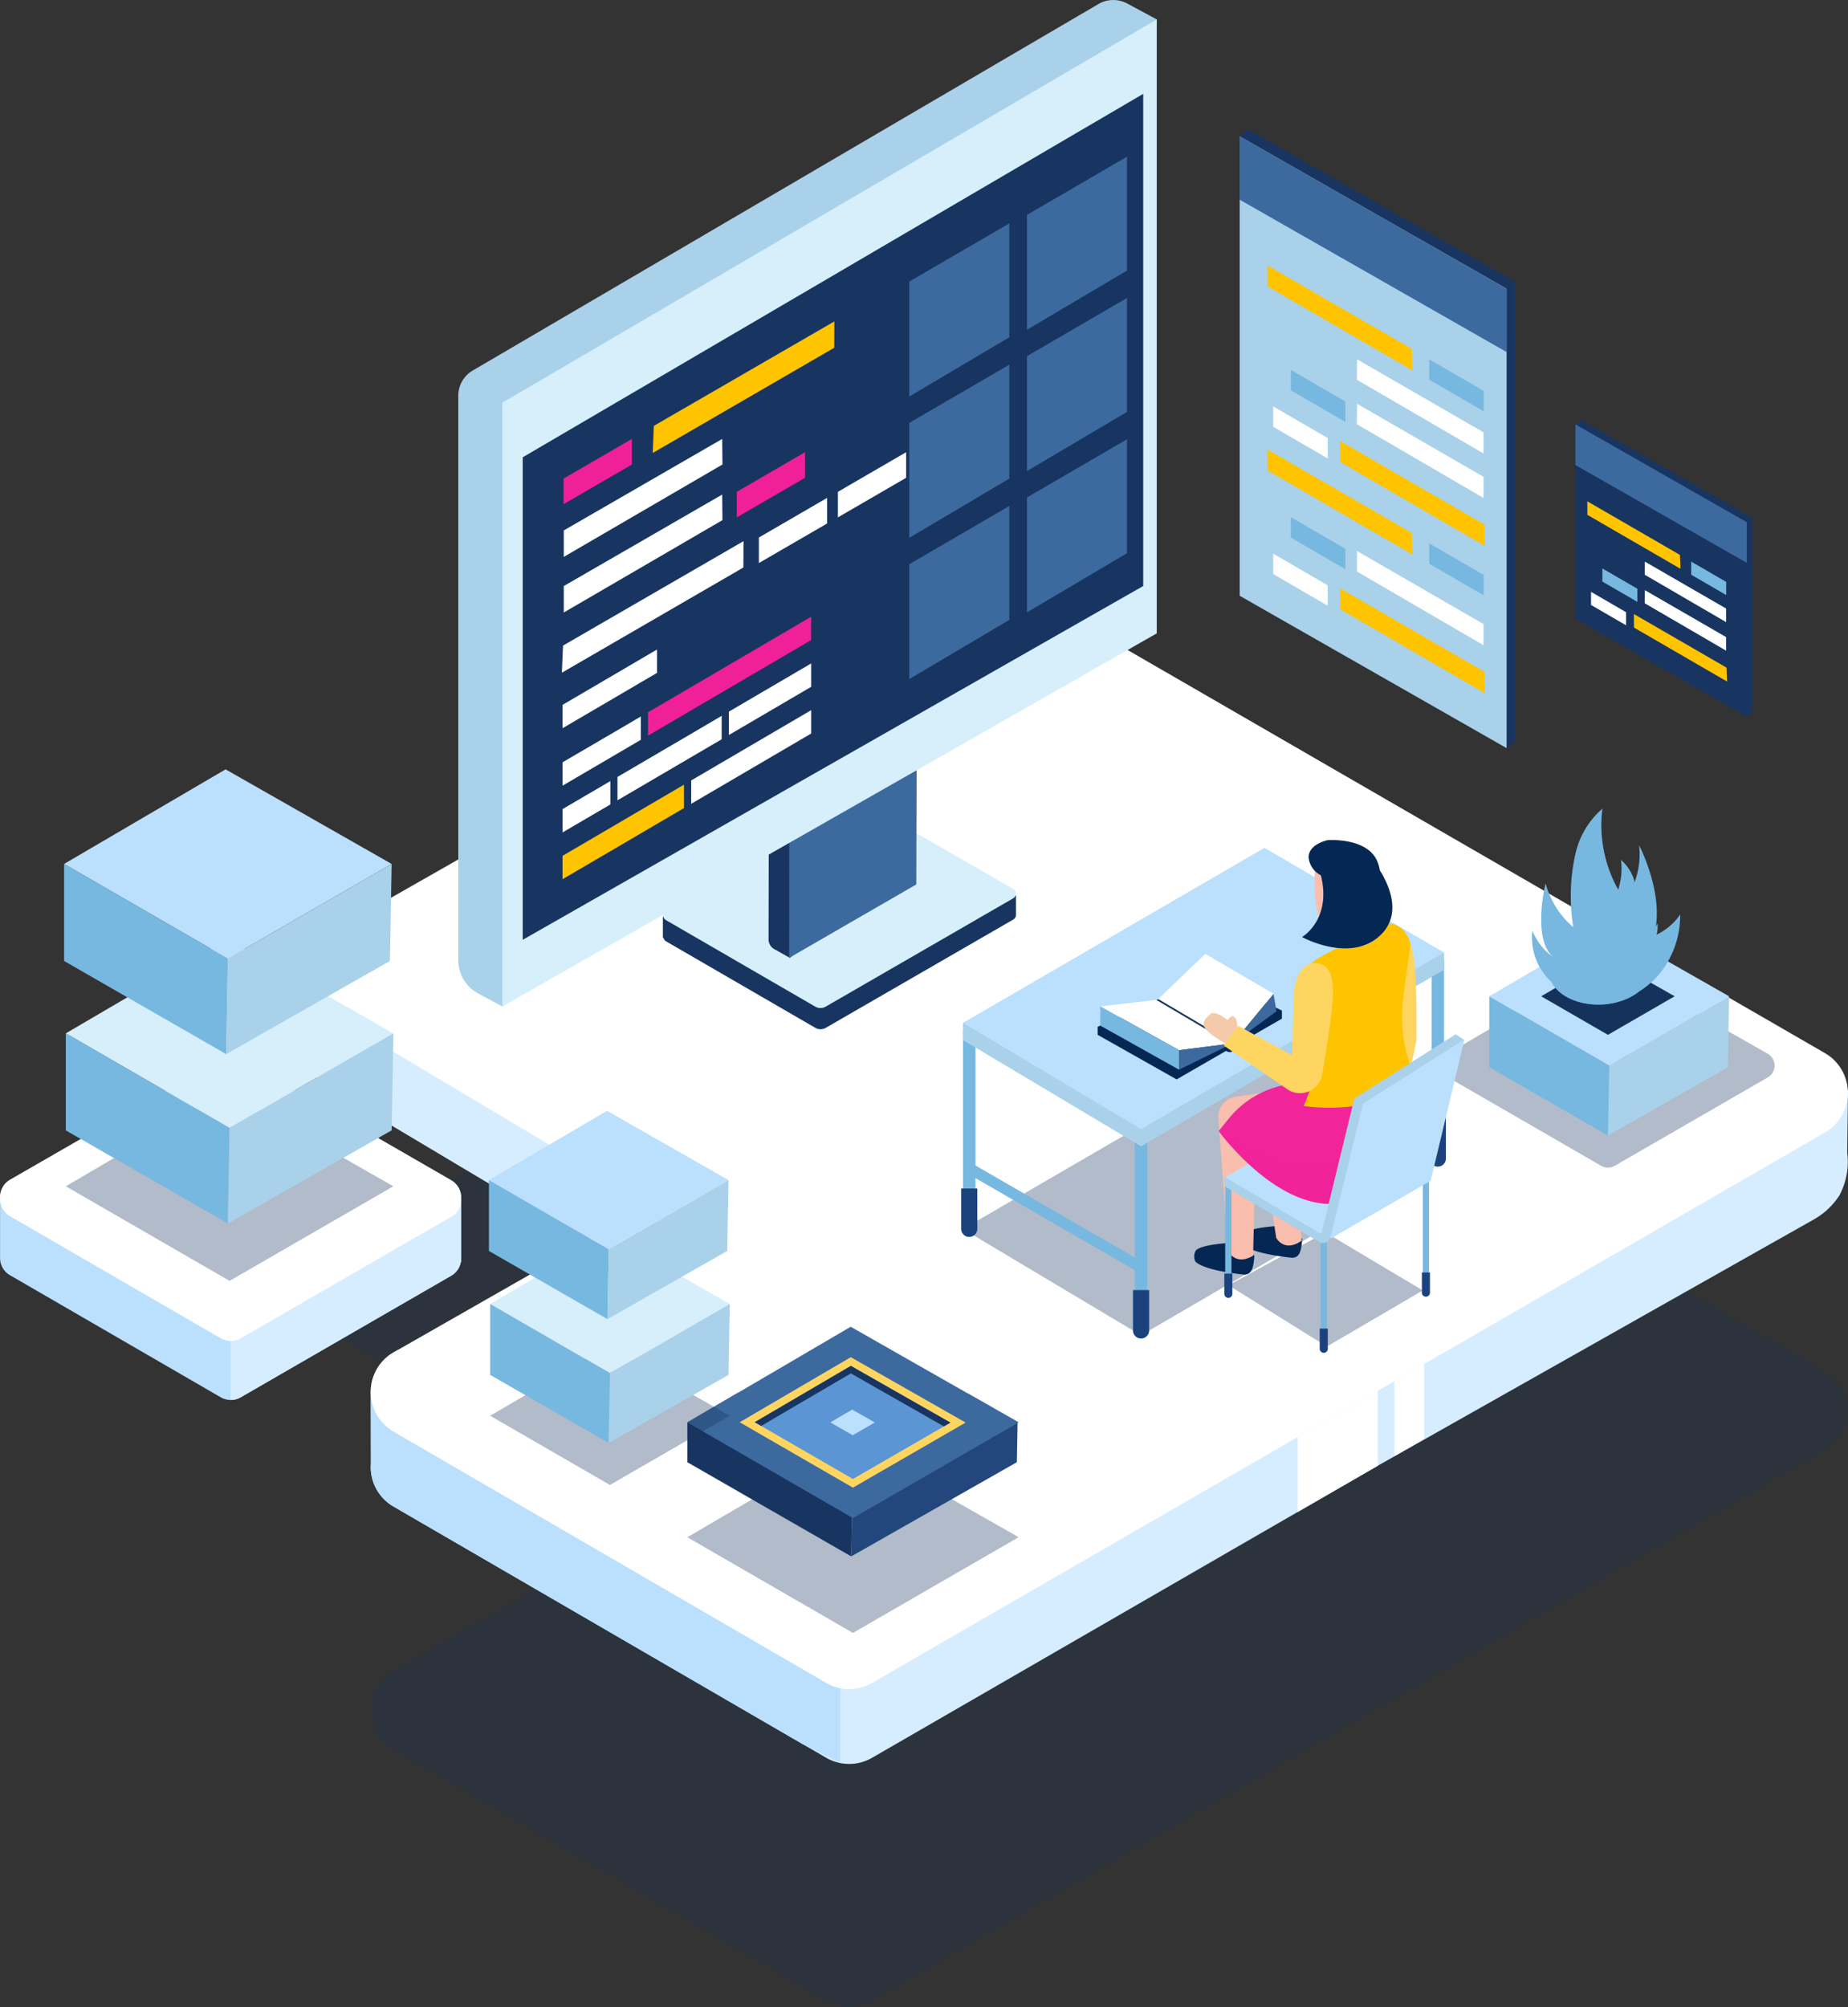 <svg xmlns="http://www.w3.org/2000/svg" width="187.788" height="203.864" viewBox="0 0 187.788 203.864">
  <rect x="0" y="0" width="187.788" height="203.864" fill="#333333" stroke="none"/>
  <g id="Grupo_20930" data-name="Grupo 20930" transform="translate(-1563.23 -262)">
    <g id="Grupo_20889" data-name="Grupo 20889" transform="translate(1594.265 319.946)">
      <path id="Trazado_2761" data-name="Trazado 2761" d="M1819.2,613.161c-.112.08-.228.152-.351.223l-45.437,26.235-8.146,4.7-43.252,24.971a4.641,4.641,0,0,1-3.357.506,4.559,4.559,0,0,1-1.3-.51l-43.54-25.274-.422-.247q-.174-.1-.335-.215a4.652,4.652,0,0,1,.367-7.851l.411-.235,18.8-10.73a3.69,3.69,0,0,0,.371-.239,4.648,4.648,0,0,0-.3-7.8l-25.043-14.928-.957-.57c-.1-.06-.2-.124-.291-.187a4.571,4.571,0,0,1-1.966-3.453,4.442,4.442,0,0,1,0-.73c0-.06.008-.12.016-.175a4.607,4.607,0,0,1,2.321-3.5l63.67-36.255a4.656,4.656,0,0,1,4.629.016l83.762,48.408A4.655,4.655,0,0,1,1819.2,613.161Z" transform="translate(-1664.44 -523.999)" fill="#15325c" opacity="0.22" style="mix-blend-mode: multiply;isolation: isolate"/>
      <path id="Trazado_2762" data-name="Trazado 2762" d="M1821.109,527.312l.084-6.278-86.1-44.607a4.646,4.646,0,0,0-4.629-.016l-62.813,35.768-3.195-3.651-.015,7.768.02-.016v0a4.623,4.623,0,0,0,2.253,4.426l26,15.494c.1.06.2.123.3.187a4.659,4.659,0,0,1-.371,7.855l-11.79,6.726-5.3,3.026.179-.2-4.649-2.161.012,7.269a4.624,4.624,0,0,0,2.3,4.366l41.554,24.118,2.408,1.4a4.648,4.648,0,0,0,4.661.008l43.252-24.972,8.146-4.7,44.331-25.027a7.453,7.453,0,0,0,2.566-2.42A7.236,7.236,0,0,0,1821.109,527.312Z" transform="translate(-1664.439 -468.189)" fill="#d6edff"/>
      <path id="Trazado_2763" data-name="Trazado 2763" d="M1993.251,727.409v7.614l8.146-4.7v-7.614Z" transform="translate(-1892.424 -639.382)" fill="#fff"/>
      <path id="Trazado_2764" data-name="Trazado 2764" d="M2025.3,715.589V723.2l3.028-1.748v-7.614Z" transform="translate(-1914.643 -633.235)" fill="#fff"/>
      <path id="Trazado_2765" data-name="Trazado 2765" d="M1733.787,743.614v7.524l-3.843-1.942-41.554-24.118a4.624,4.624,0,0,1-2.3-4.366l-.012-7.269a4.609,4.609,0,0,1,2.348-4.047l.411-.235c2.217,1.172,4.78,2.508,7.013,3.613a35.035,35.035,0,0,0,5.3,2.328c2.145.383,30.346,26.4,32.511,28.393Z" transform="translate(-1679.439 -629.99)" fill="#bbe0fd"/>
      <path id="Trazado_2766" data-name="Trazado 2766" d="M1819.2,507.839c-.112.08-.228.151-.351.223L1773.412,534.3l-8.146,4.7-43.252,24.971a4.642,4.642,0,0,1-3.357.507,4.559,4.559,0,0,1-1.3-.51l-43.54-25.275-.422-.247q-.174-.1-.335-.215a4.652,4.652,0,0,1,.367-7.851l.411-.235,18.8-10.729a3.7,3.7,0,0,0,.371-.239,4.648,4.648,0,0,0-.3-7.8l-25.043-14.928-.957-.57c-.1-.06-.2-.124-.291-.187a4.571,4.571,0,0,1-1.966-3.453,4.439,4.439,0,0,1,0-.73c0-.06.008-.12.016-.175a4.607,4.607,0,0,1,2.321-3.5l63.67-36.255a4.657,4.657,0,0,1,4.629.016L1818.854,500A4.654,4.654,0,0,1,1819.2,507.839Z" transform="translate(-1664.44 -450.972)" fill="#fff"/>
    </g>
    <g id="Grupo_20890" data-name="Grupo 20890" transform="translate(1563.23 369.254)">
      <path id="Trazado_2767" data-name="Trazado 2767" d="M1610.1,640.326v6.365l-.033-.025a2,2,0,0,1-.983,1.414L1587.7,660.428a2.018,2.018,0,0,1-1.026.272,2.047,2.047,0,0,1-1.008-.272l-21.412-12.4a2.01,2.01,0,0,1-1.011-1.762v-5.943l4.49,2.184,17.9-10.307a2.034,2.034,0,0,1,2.031,0l13.829,7.974,3.589,2.068Z" transform="translate(-1563.237 -625.751)" fill="#bbe0fd"/>
      <path id="Trazado_2768" data-name="Trazado 2768" d="M1663.081,658.974v6.365l-.033-.024a2,2,0,0,1-.983,1.414l-21.387,12.347a2.019,2.019,0,0,1-1.026.272v-7.663l14.818-12.857,3.589,2.068Z" transform="translate(-1616.218 -644.399)" fill="#d6edff"/>
      <path id="Trazado_2769" data-name="Trazado 2769" d="M1585.621,612.669l-21.372,12.3a2.034,2.034,0,0,0,0,3.523l21.41,12.4a2.035,2.035,0,0,0,2.036,0l21.387-12.348a2.034,2.034,0,0,0,0-3.524l-21.425-12.352A2.033,2.033,0,0,0,1585.621,612.669Z" transform="translate(-1563.23 -612.207)" fill="#fff"/>
      <path id="Trazado_2770" data-name="Trazado 2770" d="M1585.621,612.045l-21.372,12.3a2.034,2.034,0,0,0,0,3.523l21.41,12.4a2.035,2.035,0,0,0,2.036,0l21.387-12.348a2.034,2.034,0,0,0,0-3.524l-21.425-12.352A2.035,2.035,0,0,0,1585.621,612.045Z" transform="translate(-1563.23 -611.774)" fill="#fff"/>
    </g>
    <g id="Grupo_20893" data-name="Grupo 20893" transform="translate(1569.744 340.148)">
      <g id="Grupo_20891" data-name="Grupo 20891" transform="translate(0.174 17.208)">
        <path id="Trazado_2771" data-name="Trazado 2771" d="M1585.042,633.237l16.409-9.608,16.874,9.608-16.641,9.608Z" transform="translate(-1585.042 -608.095)" fill="#15325c" opacity="0.33" style="mix-blend-mode: multiply;isolation: isolate"/>
        <path id="Trazado_2772" data-name="Trazado 2772" d="M1585.042,582.58l16.409-9.608,16.874,9.608-16.641,9.608Z" transform="translate(-1585.042 -572.972)" fill="#d6effb"/>
        <path id="Trazado_2773" data-name="Trazado 2773" d="M1585.042,614.161V604.3l16.642,9.608-.175,9.709Z" transform="translate(-1585.042 -594.697)" fill="#77b8e0"/>
        <path id="Trazado_2774" data-name="Trazado 2774" d="M1655.56,604.3l-16.641,9.608-.174,9.709,16.641-9.46Z" transform="translate(-1622.276 -594.697)" fill="#a9d1ea"/>
      </g>
      <g id="Grupo_20892" data-name="Grupo 20892" transform="translate(0 0)">
        <path id="Trazado_2775" data-name="Trazado 2775" d="M1584.473,526.462l16.409-9.608,16.874,9.608-16.641,9.608Z" transform="translate(-1584.473 -516.854)" fill="#bbe0fd"/>
        <path id="Trazado_2776" data-name="Trazado 2776" d="M1584.473,558.043v-9.856l16.642,9.608-.175,9.709Z" transform="translate(-1584.473 -538.579)" fill="#77b8e0"/>
        <path id="Trazado_2777" data-name="Trazado 2777" d="M1654.991,548.187l-16.641,9.608-.175,9.709,16.642-9.46Z" transform="translate(-1621.707 -538.579)" fill="#a9d1ea"/>
      </g>
    </g>
    <g id="Grupo_20894" data-name="Grupo 20894" transform="translate(1609.798 262)">
      <path id="Trazado_2778" data-name="Trazado 2778" d="M1818.775,543.778V541.8l-1.4.874-14.086-8.12a1.063,1.063,0,0,0-1.058,0l-17.94,10.227-1.4-.826v2.188l.046-.034a.637.637,0,0,0,.3.4l15.146,8.772a1.063,1.063,0,0,0,1.065,0l19.054-11A.543.543,0,0,0,1818.775,543.778Z" transform="translate(-1762.101 -450.879)" fill="#183561"/>
      <path id="Trazado_2779" data-name="Trazado 2779" d="M1802.246,527.557l-18.991,10.826a.648.648,0,0,0,0,1.123l15.146,8.772a1.064,1.064,0,0,0,1.065,0l19.054-11a.548.548,0,0,0,0-.95L1803.3,527.56A1.063,1.063,0,0,0,1802.246,527.557Z" transform="translate(-1762.127 -446.03)" fill="#d6effb"/>
      <path id="Trazado_2780" data-name="Trazado 2780" d="M1831.719,514.7l-1.492,11.176-10.143,8.269-1.516-.854a1.132,1.132,0,0,1-.647-1.024l.021-10.293a1.368,1.368,0,0,1,.187-.692,1.386,1.386,0,0,1,.5-.5l11.065-6.438a1.27,1.27,0,0,1,1.178-.053Z" transform="translate(-1786.39 -436.847)" fill="#183561"/>
      <path id="Trazado_2781" data-name="Trazado 2781" d="M1837.707,514.357l-.035,12.454-12.917,7.46.012-12.385Z" transform="translate(-1791.129 -436.974)" fill="#3c6a9e"/>
      <path id="Trazado_2782" data-name="Trazado 2782" d="M1783.076,262.359l2.995,1.613-4.479,59.951-62.018,40.312-2.46-1.325a3.84,3.84,0,0,1-2.019-3.38V302.2a2.972,2.972,0,0,1,1.47-2.565l63.573-37.221a3,3,0,0,1,2.939-.052Z" transform="translate(-1715.094 -262)" fill="#a9d1ea"/>
      <path id="Trazado_2783" data-name="Trazado 2783" d="M1796.2,268.429v62.363l-66.5,37.9v-61.33Z" transform="translate(-1725.223 -266.457)" fill="#d6effb"/>
      <path id="Trazado_2784" data-name="Trazado 2784" d="M1799.5,293.081v49.994l-7.871,4.485-2.364,1.349-16.16,9.21-8.951,5.1-14.055,8.012-13.653,7.781V330l13.364-7.824,7.234-4.236,11.414-6.682,13.733-8.042,8.552-5.007,6.243-3.653Z" transform="translate(-1729.897 -283.55)" fill="#183561"/>
    </g>
    <g id="Grupo_20899" data-name="Grupo 20899" transform="translate(1709.655 344.135)">
      <g id="Grupo_20897" data-name="Grupo 20897" transform="translate(0)">
        <g id="Grupo_20895" data-name="Grupo 20895" transform="translate(0 12.03)">
          <path id="Trazado_2785" data-name="Trazado 2785" d="M2041.43,590.3l15.335-8.98a1.386,1.386,0,0,1,1.386-.008l15.8,9a1.385,1.385,0,0,1,.007,2.4l-15.553,8.979a1.385,1.385,0,0,1-1.386,0l-15.582-9A1.385,1.385,0,0,1,2041.43,590.3Z" transform="translate(-2040.744 -577.44)" fill="#15325c" opacity="0.33" style="mix-blend-mode: multiply;isolation: isolate"/>
          <path id="Trazado_2786" data-name="Trazado 2786" d="M2108.388,592.025l-12.183,7.034-.128,7.107,12.183-6.925Z" transform="translate(-2079.11 -584.991)" fill="#a9d1ea"/>
          <path id="Trazado_2787" data-name="Trazado 2787" d="M2056.764,576.12l12.013-7.034,12.354,7.034-12.183,7.034Z" transform="translate(-2051.852 -569.086)" fill="#bbe0fd"/>
          <path id="Trazado_2788" data-name="Trazado 2788" d="M2073.963,583.172l6.686-3.915,6.876,3.915-6.781,3.915Z" transform="translate(-2063.777 -576.138)" fill="#15325c"/>
          <path id="Trazado_2789" data-name="Trazado 2789" d="M2056.764,599.24v-7.216l12.183,7.034-.128,7.107Z" transform="translate(-2051.852 -584.991)" fill="#77b8e0"/>
        </g>
        <g id="Grupo_20896" data-name="Grupo 20896" transform="translate(9.254)">
          <path id="Trazado_2790" data-name="Trazado 2790" d="M2084.449,545.85a8.535,8.535,0,0,1-2.607,2.558c-2.713,2.181-7.6,1.648-8.968-.975a6.127,6.127,0,0,1-1.91-5.156,6.064,6.064,0,0,0,2.156,2.705c-2.238-1.91-.812-7.5-.812-7.5a8.823,8.823,0,0,0,2.812,4.427,19.687,19.687,0,0,1,.188-7.321,8.507,8.507,0,0,1,2.771-4.73,13.372,13.372,0,0,0,2.287,9.321,8.05,8.05,0,0,0,1.435-5.615s2.73,5.239,1.476,9.231a6.134,6.134,0,0,0,2.705-2.181A9.428,9.428,0,0,1,2084.449,545.85Z" transform="translate(-2070.924 -529.856)" fill="#77b8e0"/>
          <path id="Trazado_2791" data-name="Trazado 2791" d="M2084.449,556.546a8.536,8.536,0,0,1-2.607,2.558,6.157,6.157,0,0,1-2.279,1.115c-2.6.689-5.648-.106-6.689-2.09a6.127,6.127,0,0,1-1.91-5.156,6.063,6.063,0,0,0,2.156,2.705c-2.238-1.91-.812-7.5-.812-7.5a8.905,8.905,0,0,0,2.812,4.427,19.687,19.687,0,0,1,.188-7.321C2075.3,553.3,2079.415,556.661,2084.449,556.546Z" transform="translate(-2070.924 -540.552)" fill="#77b8e0" opacity="0.33" style="mix-blend-mode: multiply;isolation: isolate"/>
          <path id="Trazado_2792" data-name="Trazado 2792" d="M2079.563,566.762c-2.6.689-5.648-.106-6.689-2.09a6.127,6.127,0,0,1-1.91-5.156,6.064,6.064,0,0,0,2.156,2.705c-2.238-1.91-.812-7.5-.812-7.5a8.307,8.307,0,0,0,.992,2.3C2074.062,562.753,2077.284,565.507,2079.563,566.762Z" transform="translate(-2070.924 -547.095)" fill="#77b8e0" opacity="0.33" style="mix-blend-mode: multiply;isolation: isolate"/>
        </g>
      </g>
      <g id="Grupo_20898" data-name="Grupo 20898" transform="translate(14.195 5.217)">
        <path id="Trazado_2793" data-name="Trazado 2793" d="M2087.833,555.17a4.431,4.431,0,0,0,1.353,1.327c1.408,1.131,3.943.855,4.654-.506a3.18,3.18,0,0,0,.991-2.676,3.148,3.148,0,0,1-1.119,1.4c1.161-.991.421-3.892.421-3.892a4.577,4.577,0,0,1-1.459,2.3,10.212,10.212,0,0,0-.1-3.8,4.415,4.415,0,0,0-1.438-2.454,6.937,6.937,0,0,1-1.187,4.836,4.178,4.178,0,0,1-.744-2.914s-1.417,2.718-.766,4.789a3.187,3.187,0,0,1-1.4-1.131A4.891,4.891,0,0,0,2087.833,555.17Z" transform="translate(-2087.036 -546.871)" fill="#77b8e0"/>
        <path id="Trazado_2794" data-name="Trazado 2794" d="M2089.636,560.719a4.432,4.432,0,0,0,1.353,1.327,3.2,3.2,0,0,0,1.183.579c1.348.357,2.93-.056,3.471-1.085a3.18,3.18,0,0,0,.991-2.676,3.15,3.15,0,0,1-1.119,1.4c1.161-.991.421-3.892.421-3.892a4.624,4.624,0,0,1-1.459,2.3,10.212,10.212,0,0,0-.1-3.8C2094.383,559.035,2092.248,560.779,2089.636,560.719Z" transform="translate(-2088.839 -552.421)" fill="#77b8e0" opacity="0.33" style="mix-blend-mode: multiply;isolation: isolate"/>
        <path id="Trazado_2795" data-name="Trazado 2795" d="M2097.9,566.02c1.348.357,2.931-.055,3.471-1.085a3.181,3.181,0,0,0,.991-2.676,3.144,3.144,0,0,1-1.119,1.4c1.161-.991.421-3.892.421-3.892a4.306,4.306,0,0,1-.515,1.191A6.432,6.432,0,0,1,2097.9,566.02Z" transform="translate(-2094.572 -555.815)" fill="#77b8e0" opacity="0.33" style="mix-blend-mode: multiply;isolation: isolate"/>
      </g>
    </g>
    <g id="Grupo_20909" data-name="Grupo 20909" transform="translate(1689.205 275.157)">
      <g id="Grupo_20903" data-name="Grupo 20903" transform="translate(34.116 29.505)">
        <path id="Trazado_2796" data-name="Trazado 2796" d="M2103.282,411.064v19.758l-.558.446-16.855-10.381-.558-19.311.558-.447Z" transform="translate(-2085.311 -401.129)" fill="#183561"/>
        <path id="Trazado_2797" data-name="Trazado 2797" d="M2085.311,402.585v19.758l17.414,9.935V412.52Z" transform="translate(-2085.311 -402.139)" fill="#183561"/>
        <path id="Trazado_2798" data-name="Trazado 2798" d="M2085.311,402.585v4.13l17.414,9.935v-4.13Z" transform="translate(-2085.311 -402.139)" fill="#3c6a9e"/>
        <g id="Grupo_20902" data-name="Grupo 20902" transform="translate(1.207 8.26)">
          <path id="Trazado_2799" data-name="Trazado 2799" d="M2089.249,428.067l.008,1.374,9.461,5.481-.058-1.412Z" transform="translate(-2089.249 -428.067)" fill="#fec400"/>
          <path id="Trazado_2800" data-name="Trazado 2800" d="M2104.69,465.411l.008,1.374,9.461,5.482-.058-1.412Z" transform="translate(-2099.955 -453.96)" fill="#fec400"/>
          <g id="Grupo_20900" data-name="Grupo 20900" transform="translate(10.557 6.124)">
            <path id="Trazado_2801" data-name="Trazado 2801" d="M2123.677,448.038v1.332l3.556,2.062V450.1Z" transform="translate(-2123.677 -448.038)" fill="#77b8e0"/>
          </g>
          <g id="Grupo_20901" data-name="Grupo 20901" transform="translate(1.53 6.816)">
            <path id="Trazado_2802" data-name="Trazado 2802" d="M2094.237,450.3v1.332l3.556,2.062V452.36Z" transform="translate(-2094.237 -450.297)" fill="#77b8e0"/>
          </g>
          <path id="Trazado_2803" data-name="Trazado 2803" d="M2090.482,458.06v1.332l3.556,2.062v-1.331Z" transform="translate(-2090.104 -448.863)" fill="#fff"/>
          <path id="Trazado_2804" data-name="Trazado 2804" d="M2108.282,448.038l8.258,4.768v1.379l-8.273-4.815Z" transform="translate(-2102.435 -441.914)" fill="#fff"/>
          <path id="Trazado_2805" data-name="Trazado 2805" d="M2108.282,457.494l8.258,4.768v1.379l-8.273-4.815Z" transform="translate(-2102.435 -448.471)" fill="#fff"/>
        </g>
      </g>
      <g id="Grupo_20908" data-name="Grupo 20908" transform="translate(0 0)">
        <path id="Trazado_2806" data-name="Trazado 2806" d="M2002.045,320.382v46.665l-.869.7-26.252-16.168-.869-45.97.869-.7Z" transform="translate(-1974.054 -304.909)" fill="#183561"/>
        <path id="Trazado_2807" data-name="Trazado 2807" d="M1974.054,307.177v46.665l27.121,15.473V322.65Z" transform="translate(-1974.054 -306.482)" fill="#a9d1ea"/>
        <path id="Trazado_2808" data-name="Trazado 2808" d="M1974.054,307.177v6.433l27.121,15.473V322.65Z" transform="translate(-1974.054 -306.482)" fill="#3c6a9e"/>
        <g id="Grupo_20907" data-name="Grupo 20907" transform="translate(2.815 13.8)">
          <g id="Grupo_20906" data-name="Grupo 20906">
            <path id="Trazado_2809" data-name="Trazado 2809" d="M1983.236,349.913l.013,2.14,14.736,8.537-.09-2.2Z" transform="translate(-1983.236 -349.913)" fill="#fec400"/>
            <path id="Trazado_2810" data-name="Trazado 2810" d="M2007.285,408.075l.013,2.14,14.736,8.537-.09-2.2Z" transform="translate(-1999.911 -390.24)" fill="#fec400"/>
            <g id="Grupo_20904" data-name="Grupo 20904" transform="translate(16.442 9.538)">
              <path id="Trazado_2811" data-name="Trazado 2811" d="M2036.857,381.016v2.074l5.539,3.212v-2.073Z" transform="translate(-2036.857 -381.016)" fill="#77b8e0"/>
            </g>
            <g id="Grupo_20905" data-name="Grupo 20905" transform="translate(2.382 10.617)">
              <path id="Trazado_2812" data-name="Trazado 2812" d="M1991.005,384.535v2.074l5.539,3.212v-2.073Z" transform="translate(-1991.005 -384.535)" fill="#77b8e0"/>
            </g>
            <path id="Trazado_2813" data-name="Trazado 2813" d="M1985.158,396.626V398.7l5.539,3.212v-2.073Z" transform="translate(-1984.569 -382.302)" fill="#fff"/>
            <path id="Trazado_2814" data-name="Trazado 2814" d="M2012.881,381.016l12.862,7.426v2.147l-12.886-7.5Z" transform="translate(-2003.774 -371.479)" fill="#fff"/>
            <path id="Trazado_2815" data-name="Trazado 2815" d="M2012.881,395.745l12.862,7.426v2.147l-12.886-7.5Z" transform="translate(-2003.774 -381.691)" fill="#fff"/>
          </g>
          <path id="Trazado_2816" data-name="Trazado 2816" d="M1983.236,410.889l.013,2.14,14.736,8.537-.09-2.2Z" transform="translate(-1983.236 -392.191)" fill="#fec400"/>
          <path id="Trazado_2817" data-name="Trazado 2817" d="M2007.285,456.856l.013,2.14,14.736,8.537-.09-2.2Z" transform="translate(-1999.911 -424.063)" fill="#fec400"/>
          <path id="Trazado_2818" data-name="Trazado 2818" d="M2036.857,441.992v2.074l5.539,3.212V445.2Z" transform="translate(-2020.415 -413.757)" fill="#77b8e0"/>
          <path id="Trazado_2819" data-name="Trazado 2819" d="M1991.005,433.316v2.074l5.539,3.212v-2.073Z" transform="translate(-1988.623 -407.741)" fill="#77b8e0"/>
          <path id="Trazado_2820" data-name="Trazado 2820" d="M1985.158,445.406v2.074l5.539,3.212v-2.073Z" transform="translate(-1984.569 -416.124)" fill="#fff"/>
          <path id="Trazado_2821" data-name="Trazado 2821" d="M2012.881,444.526l12.862,7.426V454.1l-12.886-7.5Z" transform="translate(-2003.774 -415.514)" fill="#fff"/>
        </g>
      </g>
    </g>
    <g id="Grupo_20913" data-name="Grupo 20913" transform="translate(1620.328 294.648)">
      <path id="Trazado_2822" data-name="Trazado 2822" d="M1759.243,477.159l-1.348.789-2.9,1.7-5.355,3.135v2.373l5.355-3.135,2.9-1.7,1.348-.789Z" transform="translate(-1749.578 -443.831)" fill="#fff"/>
      <g id="Grupo_20910" data-name="Grupo 20910" transform="translate(0.064 29.996)">
        <path id="Trazado_2823" data-name="Trazado 2823" d="M1793.549,466.885l-2.5,1.464-3.427,2.006-5.5,3.223L1777.979,476v2.373l4.139-2.423,5.5-3.223,3.427-2.006,2.5-1.464,1.008-.59V466.3Z" transform="translate(-1769.289 -466.295)" fill="#f02098"/>
        <path id="Trazado_2824" data-name="Trazado 2824" d="M1757.6,499.344l-2.6,1.525L1749.641,504v2.373l5.355-3.135,2.6-1.525Z" transform="translate(-1749.641 -489.21)" fill="#fff"/>
      </g>
      <g id="Grupo_20911" data-name="Grupo 20911" transform="translate(0.064 39.488)">
        <path id="Trazado_2825" data-name="Trazado 2825" d="M1761.981,521.934l-4.085,2.392-2.9,1.7-5.355,3.135v2.373L1755,528.4l2.9-1.7,4.085-2.392Z" transform="translate(-1749.641 -514.364)" fill="#fec400"/>
        <path id="Trazado_2826" data-name="Trazado 2826" d="M1803.455,497.839l-2.5,1.464-3.427,2.006-5.261,3.081v2.373l5.261-3.081,3.427-2.006,2.5-1.464,1.008-.59v-2.373Z" transform="translate(-1779.195 -497.249)" fill="#fff"/>
      </g>
      <g id="Grupo_20912" data-name="Grupo 20912" transform="translate(0.064 34.742)">
        <path id="Trazado_2827" data-name="Trazado 2827" d="M1778.446,499.137,1775.1,501.1l-4.574,2.678-2.668,1.562v2.373l2.668-1.562,4.574-2.678,3.345-1.959Z" transform="translate(-1762.273 -493.812)" fill="#fff"/>
        <path id="Trazado_2828" data-name="Trazado 2828" d="M1754.5,520.746l-4.856,2.843v2.373l4.856-2.843Z" transform="translate(-1749.641 -508.795)" fill="#fff"/>
        <path id="Trazado_2829" data-name="Trazado 2829" d="M1812.122,482.362l-2.5,1.464-3.427,2.006-1.428.836v2.373l1.428-.836,3.427-2.006,2.5-1.464,1.008-.59v-2.373Z" transform="translate(-1787.862 -481.772)" fill="#fff"/>
      </g>
      <path id="Trazado_2830" data-name="Trazado 2830" d="M1797.989,368.472l-.016,2.678-18.442,10.685.113-2.753Z" transform="translate(-1770.302 -368.472)" fill="#fec400"/>
      <path id="Trazado_2831" data-name="Trazado 2831" d="M1767.892,441.261l-.016,2.678-18.442,10.684.113-2.752Z" transform="translate(-1749.434 -418.941)" fill="#fff"/>
      <path id="Trazado_2832" data-name="Trazado 2832" d="M1756.945,407.4v2.6l-6.932,4.019v-2.595Z" transform="translate(-1749.835 -395.461)" fill="#f02098"/>
      <path id="Trazado_2833" data-name="Trazado 2833" d="M1814.329,411.8v2.6l-6.932,4.019v-2.595Z" transform="translate(-1789.623 -398.515)" fill="#f02098"/>
      <path id="Trazado_2834" data-name="Trazado 2834" d="M1821.646,426.932v2.6l-6.932,4.019v-2.595Z" transform="translate(-1794.697 -409.006)" fill="#fff"/>
      <path id="Trazado_2835" data-name="Trazado 2835" d="M1847.835,411.8v2.6l-6.932,4.019v-2.595Z" transform="translate(-1812.855 -398.515)" fill="#fff"/>
      <path id="Trazado_2836" data-name="Trazado 2836" d="M1766.162,407.4l-16.1,9.293v2.687l16.126-9.385Z" transform="translate(-1749.872 -395.461)" fill="#fff"/>
      <path id="Trazado_2837" data-name="Trazado 2837" d="M1766.162,425.83l-16.1,9.293v2.687l16.126-9.384Z" transform="translate(-1749.872 -408.242)" fill="#fff"/>
    </g>
    <path id="Trazado_2838" data-name="Trazado 2838" d="M1874.709,394.378V382.81l-10.166,5.913v11.672Z" transform="translate(-208.918 -83.765)" fill="#3c6a9e"/>
    <path id="Trazado_2839" data-name="Trazado 2839" d="M1913.717,372.274V360.706l-10.166,5.913V378.29Z" transform="translate(-235.965 -68.439)" fill="#3c6a9e"/>
    <path id="Trazado_2840" data-name="Trazado 2840" d="M1874.709,441.188V429.62l-10.166,5.913V447.2Z" transform="translate(-208.918 -116.221)" fill="#3c6a9e"/>
    <path id="Trazado_2841" data-name="Trazado 2841" d="M1913.717,419.083V407.515l-10.166,5.913V425.1Z" transform="translate(-235.965 -100.895)" fill="#3c6a9e"/>
    <g id="Grupo_20914" data-name="Grupo 20914" transform="translate(1633.072 396.766)">
      <path id="Trazado_2842" data-name="Trazado 2842" d="M1824.658,749.247l-.105.061-16.727,9.658-.105-.061L1791,749.247l5.1-2.985,11.5-6.732,11.9,6.774,5.065,2.883Z" transform="translate(-1790.996 -727.866)" fill="#15325c" opacity="0.33" style="mix-blend-mode: multiply;isolation: isolate"/>
      <path id="Trazado_2843" data-name="Trazado 2843" d="M1807.826,730.224l-.105,5.866-.071,3.952L1791,730.475v-4.042l5.1-2.985Z" transform="translate(-1790.996 -716.716)" fill="#183561"/>
      <path id="Trazado_2844" data-name="Trazado 2844" d="M1862.212,726.469l0,.12-.071,3.981-16.832,9.568.071-3.952.1-5.866,11.664-6.734Z" transform="translate(-1828.653 -716.811)" fill="#23477c"/>
      <path id="Trazado_2845" data-name="Trazado 2845" d="M1824.658,711.21l-.105.061-16.727,9.658-.105-.061L1791,711.21l5.1-2.985,11.5-6.732,11.9,6.774,5.065,2.883Z" transform="translate(-1790.996 -701.493)" fill="#3c6a9e"/>
      <path id="Trazado_2846" data-name="Trazado 2846" d="M1808.358,718.182l11.29-6.61,11.667,6.643-11.45,6.611Z" transform="translate(-1803.034 -708.482)" fill="#ffd561"/>
      <path id="Trazado_2847" data-name="Trazado 2847" d="M1813.321,720.175l9.773-5.722,10.124,5.764-9.913,5.724Z" transform="translate(-1806.475 -710.479)" fill="#5b95d3"/>
      <path id="Trazado_2848" data-name="Trazado 2848" d="M1838.395,730.229l2.22-1.3,2.3,1.309-2.252,1.3Z" transform="translate(-1823.86 -720.516)" fill="#bbe0fd"/>
      <path id="Trazado_2849" data-name="Trazado 2849" d="M1823.094,715.218l9.457,5.384.667-.385-10.124-5.764-9.773,5.722.658.38Z" transform="translate(-1806.475 -710.479)" fill="#183561"/>
    </g>
    <g id="Grupo_20917" data-name="Grupo 20917" transform="translate(1612.913 374.836)">
      <g id="Grupo_20915" data-name="Grupo 20915" transform="translate(0.128 12.586)">
        <path id="Trazado_2850" data-name="Trazado 2850" d="M1725.668,715.1l12-7.027,12.342,7.027-12.172,7.027Z" transform="translate(-1725.668 -696.713)" fill="#15325c" opacity="0.33" style="mix-blend-mode: multiply;isolation: isolate"/>
        <path id="Trazado_2851" data-name="Trazado 2851" d="M1725.668,678.05l12-7.027,12.342,7.027-12.172,7.027Z" transform="translate(-1725.668 -671.023)" fill="#d6effb"/>
        <path id="Trazado_2852" data-name="Trazado 2852" d="M1725.668,701.15V693.94l12.172,7.027-.128,7.1Z" transform="translate(-1725.668 -686.913)" fill="#77b8e0"/>
        <path id="Trazado_2853" data-name="Trazado 2853" d="M1777.246,693.94l-12.172,7.027-.128,7.1,12.172-6.919Z" transform="translate(-1752.902 -686.913)" fill="#a9d1ea"/>
      </g>
      <g id="Grupo_20916" data-name="Grupo 20916" transform="translate(0 0)">
        <path id="Trazado_2854" data-name="Trazado 2854" d="M1725.252,637.005l12-7.027,12.342,7.027-12.172,7.027Z" transform="translate(-1725.252 -629.978)" fill="#bbe0fd"/>
        <path id="Trazado_2855" data-name="Trazado 2855" d="M1725.252,660.1V652.9l12.172,7.027-.128,7.1Z" transform="translate(-1725.252 -645.868)" fill="#77b8e0"/>
        <path id="Trazado_2856" data-name="Trazado 2856" d="M1776.83,652.9l-12.172,7.027-.128,7.1L1776.7,660.1Z" transform="translate(-1752.486 -645.868)" fill="#a9d1ea"/>
      </g>
    </g>
    <g id="Grupo_20923" data-name="Grupo 20923" transform="translate(1660.901 348.122)">
      <path id="Trazado_2857" data-name="Trazado 2857" d="M1912.987,611.143l18.253,10.635-30.793,17.936-18.094-10.793Z" transform="translate(-1882.168 -590.204)" fill="#15325c" opacity="0.33" style="mix-blend-mode: multiply;isolation: isolate"/>
      <g id="Grupo_20918" data-name="Grupo 20918" transform="translate(31.017 13.964)">
        <rect id="Rectángulo_4949" data-name="Rectángulo 4949" width="1.111" height="19.983" transform="translate(0 0.962) rotate(-59.98)" fill="#77b8e0"/>
      </g>
      <g id="Grupo_20919" data-name="Grupo 20919" transform="translate(47.803 10.793)">
        <path id="Trazado_2858" data-name="Trazado 2858" d="M2038.276,599.486a.635.635,0,0,0,.635-.635V578.693a.635.635,0,0,0-1.27,0v20.158A.635.635,0,0,0,2038.276,599.486Z" transform="translate(-2037.641 -578.058)" fill="#77b8e0"/>
      </g>
      <path id="Trazado_2859" data-name="Trazado 2859" d="M2038.677,632.408v4.1a.82.82,0,1,1-1.64,0v-4.1Z" transform="translate(-1989.42 -604.949)" fill="#1c427e"/>
      <g id="Grupo_20920" data-name="Grupo 20920" transform="translate(0.185 17.936)">
        <path id="Trazado_2860" data-name="Trazado 2860" d="M1882.988,622.779a.635.635,0,0,0,.635-.635V601.986a.635.635,0,0,0-1.27,0v20.158A.635.635,0,0,0,1882.988,622.779Z" transform="translate(-1882.353 -601.351)" fill="#77b8e0"/>
      </g>
      <path id="Trazado_2861" data-name="Trazado 2861" d="M1883.389,655.7v4.1a.82.82,0,1,1-1.64,0v-4.1Z" transform="translate(-1881.749 -621.099)" fill="#1c427e"/>
      <g id="Grupo_20921" data-name="Grupo 20921" transform="translate(17.645 28.253)">
        <path id="Trazado_2862" data-name="Trazado 2862" d="M1939.927,656.424a.635.635,0,0,0,.635-.635V635.631a.635.635,0,1,0-1.27,0v20.158A.635.635,0,0,0,1939.927,656.424Z" transform="translate(-1939.292 -634.996)" fill="#77b8e0"/>
      </g>
      <path id="Trazado_2863" data-name="Trazado 2863" d="M1912.987,548.553l18.253,8.889v1.746l-30.793,17.936-18.094-10.793v-1.746Z" transform="translate(-1882.168 -546.807)" fill="#a9d1ea"/>
      <path id="Trazado_2864" data-name="Trazado 2864" d="M1912.987,542.859l18.253,10.635-30.793,17.936-18.094-10.793Z" transform="translate(-1882.168 -542.859)" fill="#bbe0fd"/>
      <path id="Trazado_2865" data-name="Trazado 2865" d="M1940.328,689.347v4.1a.82.82,0,0,1-1.64,0v-4.1Z" transform="translate(-1921.228 -644.428)" fill="#1c427e"/>
      <g id="Grupo_20922" data-name="Grupo 20922" transform="translate(0.542 32.058)">
        <rect id="Rectángulo_4950" data-name="Rectángulo 4950" width="1.111" height="19.983" transform="matrix(0.5, -0.866, 0.866, 0.5, 0, 0.962)" fill="#77b8e0"/>
      </g>
    </g>
    <g id="Grupo_20925" data-name="Grupo 20925" transform="translate(1674.77 358.888)">
      <circle id="Elipse_1222" data-name="Elipse 1222" cx="0.669" cy="0.669" r="0.669" transform="translate(12.757 8.638)" fill="#052754"/>
      <path id="Trazado_2866" data-name="Trazado 2866" d="M1937.677,584.33l-5.247,3.086-5.453,2.366v.823l8.025,4.527,5.35-3.086,5.35-3.086v-.823Z" transform="translate(-1926.977 -582.379)" fill="#052754"/>
      <path id="Trazado_2867" data-name="Trazado 2867" d="M1971.7,596.23l4.153-5.043.3,1.78Z" transform="translate(-1957.983 -587.133)" fill="#3c6a9e"/>
      <path id="Trazado_2868" data-name="Trazado 2868" d="M1958.591,582.021l-.767.932-3.357,4.077-.028.034-7.632-4.429.008-.008.072-.068,4.783-4.592Z" transform="translate(-1940.726 -577.967)" fill="#fff"/>
      <path id="Trazado_2869" data-name="Trazado 2869" d="M1941.29,597.571l-.216.028-5.222.664-6.039-3.355-1.97-1.095,5.689-.663.133-.016h.008l.1-.012Z" transform="translate(-1927.578 -588.475)" fill="#fff"/>
      <g id="Grupo_20924" data-name="Grupo 20924" transform="translate(5.955 4.592)">
        <path id="Trazado_2870" data-name="Trazado 2870" d="M1954.182,597.412l-.028.034-.217.028-7.485-4.415-.056-.034.134-.016.072-.068.025.015Z" transform="translate(-1946.397 -592.941)" fill="#183561"/>
      </g>
      <path id="Trazado_2871" data-name="Trazado 2871" d="M1927.843,595.379v1.949l8.009,4.478v-1.977Z" transform="translate(-1927.578 -590.04)" fill="#77b8e0"/>
      <path id="Trazado_2872" data-name="Trazado 2872" d="M1953.961,608.324V610.3l5.438-2.67Z" transform="translate(-1945.687 -598.535)" fill="#3c6a9e"/>
    </g>
    <g id="Grupo_20929" data-name="Grupo 20929" transform="translate(1684.592 347.325)">
      <path id="Trazado_2873" data-name="Trazado 2873" d="M1990.089,676.139l-9.747,5.7-9.994-6.224,9.844-5.369Z" transform="translate(-1966.871 -630.388)" fill="#15325c" opacity="0.33" style="mix-blend-mode: multiply;isolation: isolate"/>
      <path id="Trazado_2874" data-name="Trazado 2874" d="M1959.1,674.662c.194-.679,3.2-.872,3.2-.872l2.811,1.26c-.1,1.551-.387,1.939-1.066,1.939-4.459-.485-4.944-1.357-4.944-1.357A1.233,1.233,0,0,1,1959.1,674.662Z" transform="translate(-1959.009 -632.844)" fill="#052754"/>
      <path id="Trazado_2875" data-name="Trazado 2875" d="M1974.969,669.078c.194-.679,3.2-.872,3.2-.872l2.811,1.26c-.1,1.551-.388,1.939-1.066,1.939-4.459-.485-4.944-1.357-4.944-1.357A1.234,1.234,0,0,1,1974.969,669.078Z" transform="translate(-1970.016 -628.972)" fill="#052754"/>
      <path id="Trazado_2876" data-name="Trazado 2876" d="M1975.446,622.075l-4.543,2.482-.084,1.1-.338,13.558c-1.86,1.081-2.539-.522-2.539-.522l-1-13.632h0a2.108,2.108,0,0,1,1.8-2Z" transform="translate(-1964.51 -596.987)" fill="#f9beae"/>
      <path id="Trazado_2877" data-name="Trazado 2877" d="M1984.039,640.5c-1.754,1.245-2.573-.29-2.573-.29l-1.93-12.847-.114-.648-.027-.591h3.93l.01.834Z" transform="translate(-1973.143 -599.796)" fill="#f9beae"/>
      <g id="Grupo_20926" data-name="Grupo 20926" transform="translate(12.836 39.857)">
        <path id="Trazado_2878" data-name="Trazado 2878" d="M2001.187,682.152a.318.318,0,0,1-.318-.318V670.555a.318.318,0,0,1,.635,0v11.279A.317.317,0,0,1,2001.187,682.152Z" transform="translate(-2000.869 -670.238)" fill="#77b8e0"/>
      </g>
      <path id="Trazado_2879" data-name="Trazado 2879" d="M2000.567,702.107v2.05a.41.41,0,0,0,.821,0v-2.05Z" transform="translate(-1987.824 -652.478)" fill="#1c427e"/>
      <g id="Grupo_20927" data-name="Grupo 20927" transform="translate(23.218 34.154)">
        <path id="Trazado_2880" data-name="Trazado 2880" d="M2035.045,663.555a.318.318,0,0,1-.317-.318V651.958a.318.318,0,0,1,.635,0v11.279A.318.318,0,0,1,2035.045,663.555Z" transform="translate(-2034.728 -651.641)" fill="#77b8e0"/>
      </g>
      <path id="Trazado_2881" data-name="Trazado 2881" d="M2034.426,683.51v2.05a.41.41,0,1,0,.82,0v-2.05Z" transform="translate(-2011.3 -639.583)" fill="#1c427e"/>
      <g id="Grupo_20928" data-name="Grupo 20928" transform="translate(3.141 34.274)">
        <path id="Trazado_2882" data-name="Trazado 2882" d="M1969.569,663.946a.318.318,0,0,1-.317-.318V652.349a.318.318,0,0,1,.635,0v11.279A.318.318,0,0,1,1969.569,663.946Z" transform="translate(-1969.252 -652.032)" fill="#77b8e0"/>
      </g>
      <path id="Trazado_2883" data-name="Trazado 2883" d="M1979.75,658.014h0a.687.687,0,0,1-1.025.469l-9.635-5.667v-.969Z" transform="translate(-1965.999 -617.63)" fill="#a9d1ea"/>
      <path id="Trazado_2884" data-name="Trazado 2884" d="M1981.881,634.726l-2.78-1.41-9.867,5.726,9.867,5.814Z" transform="translate(-1966.099 -604.781)" fill="#bbe0fd"/>
      <path id="Trazado_2885" data-name="Trazado 2885" d="M1968.95,683.9v2.051a.41.41,0,0,0,.82,0V683.9Z" transform="translate(-1965.902 -639.855)" fill="#1c427e"/>
      <path id="Trazado_2886" data-name="Trazado 2886" d="M1965.419,599.414a1.69,1.69,0,0,0-.112-1.346c-.387-.481-.768.235-.768.235-1.5-1.162-1.8-.589-1.8-.589-.962.775-.575,1.256-.575,1.256.273.7,2.208,1.723,2.208,1.723Z" transform="translate(-1961.143 -579.999)" fill="#f4caab"/>
      <path id="Trazado_2887" data-name="Trazado 2887" d="M2020.652,570.5c1.061-.106,1.991.43,2.277,3.282s.2,7.81.2,7.81l-1.932,8.922-2.131-.286.906-9.041-1-7.1S2018.53,570.716,2020.652,570.5Z" transform="translate(-2000.555 -561.22)" fill="#ffd561"/>
      <path id="Trazado_2888" data-name="Trazado 2888" d="M1982,628.376c-6.95,3.923-14.238-5.562-14.86-6.4-.028-.04-.044-.06-.044-.06l1.017-1.256a9.71,9.71,0,0,1,8.289-3.568l9.438-1.695c.08.211.156.419.223.626C1989.121,625.051,1982,628.376,1982,628.376Z" transform="translate(-1964.614 -592.36)" fill="#f1249a"/>
      <path id="Trazado_2889" data-name="Trazado 2889" d="M1982.094,629.791c-6.95,3.924-14.238-5.562-14.86-6.4,9.087,5.582,16.18,5.419,18.923-5.953C1989.219,626.466,1982.094,629.791,1982.094,629.791Z" transform="translate(-1964.712 -593.775)" fill="#f1249a" opacity="0.44" style="mix-blend-mode: multiply;isolation: isolate"/>
      <path id="Trazado_2890" data-name="Trazado 2890" d="M1995.24,573.969l.814,3.2a14.041,14.041,0,0,1-.814,9.254h0s7.949,1.266,11.025-3.057l-.169-1.015a15.174,15.174,0,0,1-.721-7.089l.721-5.285a2.911,2.911,0,0,0-.806-1.484,2.172,2.172,0,0,0-1.246-.607,2.242,2.242,0,0,0-1.367.256l-5.889,3.218a2.976,2.976,0,0,0-1.548,2.611Z" transform="translate(-1984.13 -559.4)" fill="#fec400"/>
      <path id="Trazado_2891" data-name="Trazado 2891" d="M1978.067,581.052c1.064.057,1.9.73,1.748,3.591-.09,1.669-.639,5.125-1.082,7.714a2.287,2.287,0,0,1-3.417,1.584l-6.6-4.535,1.49-1.987,5.465,2.981.179-6.06S1975.937,580.937,1978.067,581.052Z" transform="translate(-1965.74 -568.541)" fill="#ffd561"/>
      <path id="Trazado_2892" data-name="Trazado 2892" d="M1998.922,548.2s-.678,7.464,2.229,6.785,3.683-4.168,3.683-4.168L2002.8,548.2Z" transform="translate(-1986.635 -545.766)" fill="#f9beae"/>
      <path id="Trazado_2893" data-name="Trazado 2893" d="M2008.061,564.789l-.291,3.1s2.229.678,3.2-.388v-2.714Z" transform="translate(-1992.818 -557.267)" fill="#f4caab"/>
      <path id="Trazado_2894" data-name="Trazado 2894" d="M2002.608,556.365a1.1,1.1,0,1,0,1.1-1.1A1.1,1.1,0,0,0,2002.608,556.365Z" transform="translate(-1989.239 -550.667)" fill="#f4caab"/>
      <path id="Trazado_2895" data-name="Trazado 2895" d="M2002.6,543.337a3.73,3.73,0,0,0-.358-1.127c-1.163-2.229-4.943-1.938-4.943-1.938s-1.938.388-1.938,1.745a2.286,2.286,0,0,0,1.25,1.827c1.12,4.528-1.917,6.268-1.917,6.268s4.9,2.706,7.948-.169C2004.958,547.75,2003.446,544.675,2002.6,543.337Z" transform="translate(-1983.748 -540.258)" fill="#052754"/>
      <path id="Trazado_2896" data-name="Trazado 2896" d="M2001.124,624.849l3.348-13.743,10.307-6.519.837.573-4.273,13.787-9.382,6.387Z" transform="translate(-1988.21 -584.861)" fill="#a9d1ea"/>
      <path id="Trazado_2897" data-name="Trazado 2897" d="M2004,626.573l3.348-13.743,10.307-6.519-3.436,14.36Z" transform="translate(-1990.202 -586.057)" fill="#bbe0fd"/>
    </g>
    <path id="Trazado_2898" data-name="Trazado 2898" d="M1874.709,347.568V336l-10.166,5.913v11.672Z" transform="translate(-208.918 -51.309)" fill="#3c6a9e"/>
    <path id="Trazado_2899" data-name="Trazado 2899" d="M1913.717,325.464V313.9l-10.166,5.913V331.48Z" transform="translate(-235.965 -35.983)" fill="#3c6a9e"/>
  </g>
</svg>
